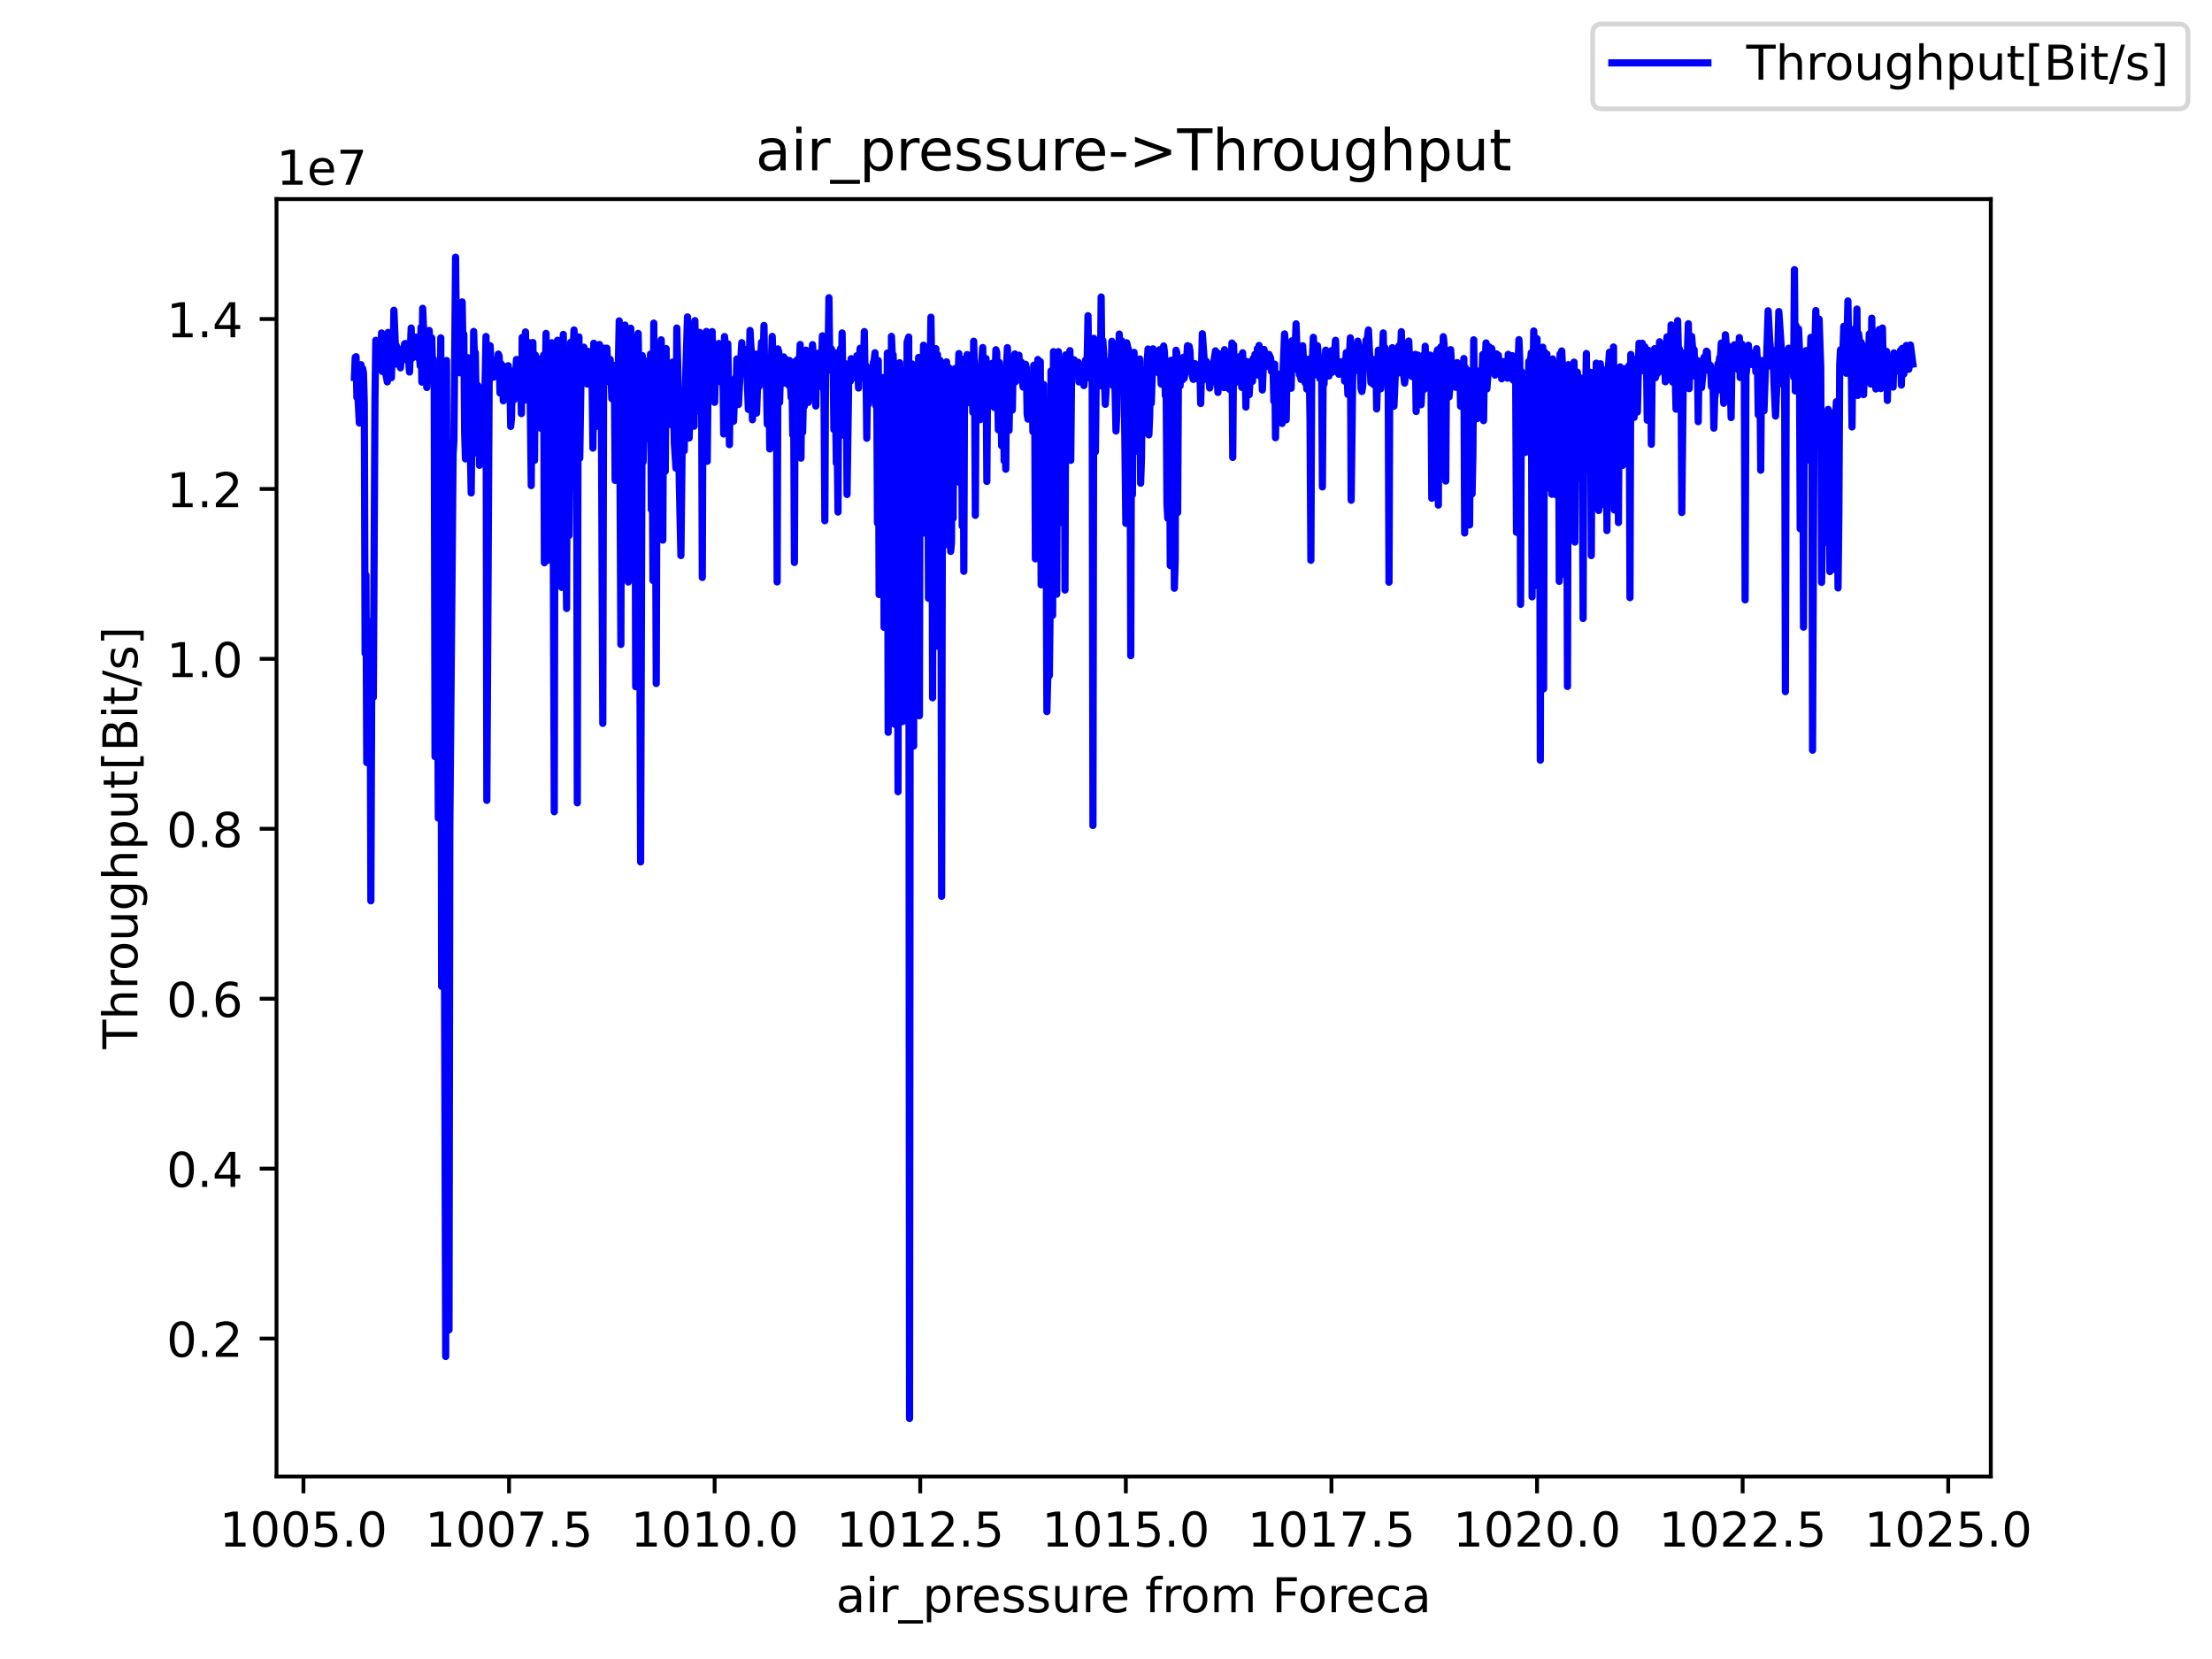 <?xml version="1.0" encoding="utf-8" standalone="no"?>
<!DOCTYPE svg PUBLIC "-//W3C//DTD SVG 1.1//EN"
  "http://www.w3.org/Graphics/SVG/1.1/DTD/svg11.dtd">
<!-- Created with matplotlib (https://matplotlib.org/) -->
<svg height="345.6pt" version="1.1" viewBox="0 0 460.8 345.6" width="460.8pt" xmlns="http://www.w3.org/2000/svg" xmlns:xlink="http://www.w3.org/1999/xlink">
 <defs>
  <style type="text/css">*{stroke-linecap:butt;stroke-linejoin:round;}</style>
 </defs>
 <g id="figure_1">
  <g id="patch_1">
   <path d="M 0 345.6 
L 460.8 345.6 
L 460.8 0 
L 0 0 
z
" style="fill:#ffffff;"/>
  </g>
  <g id="axes_1">
   <g id="patch_2">
    <path d="M 57.6 307.584 
L 414.72 307.584 
L 414.72 41.472 
L 57.6 41.472 
z
" style="fill:#ffffff;"/>
   </g>
   <g id="matplotlib.axis_1">
    <g id="xtick_1">
     <g id="line2d_1">
      <defs>
       <path d="M 0 0 
L 0 3.5 
" id="mfa3ce4a85a" style="stroke:#000000;stroke-width:0.8;"/>
      </defs>
      <g>
       <use style="stroke:#000000;stroke-width:0.8;" x="63.211" xlink:href="#mfa3ce4a85a" y="307.584"/>
      </g>
     </g>
     <g id="text_1">
      <!-- 1005.0 -->
      <g transform="translate(45.715 322.182)scale(0.1 -0.1)">
       <defs>
        <path d="M 12.406 8.297 
L 28.516 8.297 
L 28.516 63.922 
L 10.984 60.406 
L 10.984 69.391 
L 28.422 72.906 
L 38.281 72.906 
L 38.281 8.297 
L 54.391 8.297 
L 54.391 0 
L 12.406 0 
z
" id="DejaVuSans-49"/>
        <path d="M 31.781 66.406 
Q 24.172 66.406 20.328 58.906 
Q 16.5 51.422 16.5 36.375 
Q 16.5 21.391 20.328 13.891 
Q 24.172 6.391 31.781 6.391 
Q 39.453 6.391 43.281 13.891 
Q 47.125 21.391 47.125 36.375 
Q 47.125 51.422 43.281 58.906 
Q 39.453 66.406 31.781 66.406 
z
M 31.781 74.219 
Q 44.047 74.219 50.516 64.516 
Q 56.984 54.828 56.984 36.375 
Q 56.984 17.969 50.516 8.266 
Q 44.047 -1.422 31.781 -1.422 
Q 19.531 -1.422 13.062 8.266 
Q 6.594 17.969 6.594 36.375 
Q 6.594 54.828 13.062 64.516 
Q 19.531 74.219 31.781 74.219 
z
" id="DejaVuSans-48"/>
        <path d="M 10.797 72.906 
L 49.516 72.906 
L 49.516 64.594 
L 19.828 64.594 
L 19.828 46.734 
Q 21.969 47.469 24.109 47.828 
Q 26.266 48.188 28.422 48.188 
Q 40.625 48.188 47.75 41.5 
Q 54.891 34.812 54.891 23.391 
Q 54.891 11.625 47.562 5.094 
Q 40.234 -1.422 26.906 -1.422 
Q 22.312 -1.422 17.547 -0.641 
Q 12.797 0.141 7.719 1.703 
L 7.719 11.625 
Q 12.109 9.234 16.797 8.062 
Q 21.484 6.891 26.703 6.891 
Q 35.156 6.891 40.078 11.328 
Q 45.016 15.766 45.016 23.391 
Q 45.016 31 40.078 35.438 
Q 35.156 39.891 26.703 39.891 
Q 22.75 39.891 18.812 39.016 
Q 14.891 38.141 10.797 36.281 
z
" id="DejaVuSans-53"/>
        <path d="M 10.688 12.406 
L 21 12.406 
L 21 0 
L 10.688 0 
z
" id="DejaVuSans-46"/>
       </defs>
       <use xlink:href="#DejaVuSans-49"/>
       <use x="63.623" xlink:href="#DejaVuSans-48"/>
       <use x="127.246" xlink:href="#DejaVuSans-48"/>
       <use x="190.869" xlink:href="#DejaVuSans-53"/>
       <use x="254.492" xlink:href="#DejaVuSans-46"/>
       <use x="286.279" xlink:href="#DejaVuSans-48"/>
      </g>
     </g>
    </g>
    <g id="xtick_2">
     <g id="line2d_2">
      <g>
       <use style="stroke:#000000;stroke-width:0.8;" x="106.041" xlink:href="#mfa3ce4a85a" y="307.584"/>
      </g>
     </g>
     <g id="text_2">
      <!-- 1007.5 -->
      <g transform="translate(88.546 322.182)scale(0.1 -0.1)">
       <defs>
        <path d="M 8.203 72.906 
L 55.078 72.906 
L 55.078 68.703 
L 28.609 0 
L 18.312 0 
L 43.219 64.594 
L 8.203 64.594 
z
" id="DejaVuSans-55"/>
       </defs>
       <use xlink:href="#DejaVuSans-49"/>
       <use x="63.623" xlink:href="#DejaVuSans-48"/>
       <use x="127.246" xlink:href="#DejaVuSans-48"/>
       <use x="190.869" xlink:href="#DejaVuSans-55"/>
       <use x="254.492" xlink:href="#DejaVuSans-46"/>
       <use x="286.279" xlink:href="#DejaVuSans-53"/>
      </g>
     </g>
    </g>
    <g id="xtick_3">
     <g id="line2d_3">
      <g>
       <use style="stroke:#000000;stroke-width:0.8;" x="148.872" xlink:href="#mfa3ce4a85a" y="307.584"/>
      </g>
     </g>
     <g id="text_3">
      <!-- 1010.0 -->
      <g transform="translate(131.376 322.182)scale(0.1 -0.1)">
       <use xlink:href="#DejaVuSans-49"/>
       <use x="63.623" xlink:href="#DejaVuSans-48"/>
       <use x="127.246" xlink:href="#DejaVuSans-49"/>
       <use x="190.869" xlink:href="#DejaVuSans-48"/>
       <use x="254.492" xlink:href="#DejaVuSans-46"/>
       <use x="286.279" xlink:href="#DejaVuSans-48"/>
      </g>
     </g>
    </g>
    <g id="xtick_4">
     <g id="line2d_4">
      <g>
       <use style="stroke:#000000;stroke-width:0.8;" x="191.702" xlink:href="#mfa3ce4a85a" y="307.584"/>
      </g>
     </g>
     <g id="text_4">
      <!-- 1012.5 -->
      <g transform="translate(174.207 322.182)scale(0.1 -0.1)">
       <defs>
        <path d="M 19.188 8.297 
L 53.609 8.297 
L 53.609 0 
L 7.328 0 
L 7.328 8.297 
Q 12.938 14.109 22.625 23.891 
Q 32.328 33.688 34.812 36.531 
Q 39.547 41.844 41.422 45.531 
Q 43.312 49.219 43.312 52.781 
Q 43.312 58.594 39.234 62.25 
Q 35.156 65.922 28.609 65.922 
Q 23.969 65.922 18.812 64.312 
Q 13.672 62.703 7.812 59.422 
L 7.812 69.391 
Q 13.766 71.781 18.938 73 
Q 24.125 74.219 28.422 74.219 
Q 39.75 74.219 46.484 68.547 
Q 53.219 62.891 53.219 53.422 
Q 53.219 48.922 51.531 44.891 
Q 49.859 40.875 45.406 35.406 
Q 44.188 33.984 37.641 27.219 
Q 31.109 20.453 19.188 8.297 
z
" id="DejaVuSans-50"/>
       </defs>
       <use xlink:href="#DejaVuSans-49"/>
       <use x="63.623" xlink:href="#DejaVuSans-48"/>
       <use x="127.246" xlink:href="#DejaVuSans-49"/>
       <use x="190.869" xlink:href="#DejaVuSans-50"/>
       <use x="254.492" xlink:href="#DejaVuSans-46"/>
       <use x="286.279" xlink:href="#DejaVuSans-53"/>
      </g>
     </g>
    </g>
    <g id="xtick_5">
     <g id="line2d_5">
      <g>
       <use style="stroke:#000000;stroke-width:0.8;" x="234.532" xlink:href="#mfa3ce4a85a" y="307.584"/>
      </g>
     </g>
     <g id="text_5">
      <!-- 1015.0 -->
      <g transform="translate(217.037 322.182)scale(0.1 -0.1)">
       <use xlink:href="#DejaVuSans-49"/>
       <use x="63.623" xlink:href="#DejaVuSans-48"/>
       <use x="127.246" xlink:href="#DejaVuSans-49"/>
       <use x="190.869" xlink:href="#DejaVuSans-53"/>
       <use x="254.492" xlink:href="#DejaVuSans-46"/>
       <use x="286.279" xlink:href="#DejaVuSans-48"/>
      </g>
     </g>
    </g>
    <g id="xtick_6">
     <g id="line2d_6">
      <g>
       <use style="stroke:#000000;stroke-width:0.8;" x="277.363" xlink:href="#mfa3ce4a85a" y="307.584"/>
      </g>
     </g>
     <g id="text_6">
      <!-- 1017.5 -->
      <g transform="translate(259.868 322.182)scale(0.1 -0.1)">
       <use xlink:href="#DejaVuSans-49"/>
       <use x="63.623" xlink:href="#DejaVuSans-48"/>
       <use x="127.246" xlink:href="#DejaVuSans-49"/>
       <use x="190.869" xlink:href="#DejaVuSans-55"/>
       <use x="254.492" xlink:href="#DejaVuSans-46"/>
       <use x="286.279" xlink:href="#DejaVuSans-53"/>
      </g>
     </g>
    </g>
    <g id="xtick_7">
     <g id="line2d_7">
      <g>
       <use style="stroke:#000000;stroke-width:0.8;" x="320.193" xlink:href="#mfa3ce4a85a" y="307.584"/>
      </g>
     </g>
     <g id="text_7">
      <!-- 1020.0 -->
      <g transform="translate(302.698 322.182)scale(0.1 -0.1)">
       <use xlink:href="#DejaVuSans-49"/>
       <use x="63.623" xlink:href="#DejaVuSans-48"/>
       <use x="127.246" xlink:href="#DejaVuSans-50"/>
       <use x="190.869" xlink:href="#DejaVuSans-48"/>
       <use x="254.492" xlink:href="#DejaVuSans-46"/>
       <use x="286.279" xlink:href="#DejaVuSans-48"/>
      </g>
     </g>
    </g>
    <g id="xtick_8">
     <g id="line2d_8">
      <g>
       <use style="stroke:#000000;stroke-width:0.8;" x="363.024" xlink:href="#mfa3ce4a85a" y="307.584"/>
      </g>
     </g>
     <g id="text_8">
      <!-- 1022.5 -->
      <g transform="translate(345.528 322.182)scale(0.1 -0.1)">
       <use xlink:href="#DejaVuSans-49"/>
       <use x="63.623" xlink:href="#DejaVuSans-48"/>
       <use x="127.246" xlink:href="#DejaVuSans-50"/>
       <use x="190.869" xlink:href="#DejaVuSans-50"/>
       <use x="254.492" xlink:href="#DejaVuSans-46"/>
       <use x="286.279" xlink:href="#DejaVuSans-53"/>
      </g>
     </g>
    </g>
    <g id="xtick_9">
     <g id="line2d_9">
      <g>
       <use style="stroke:#000000;stroke-width:0.8;" x="405.854" xlink:href="#mfa3ce4a85a" y="307.584"/>
      </g>
     </g>
     <g id="text_9">
      <!-- 1025.0 -->
      <g transform="translate(388.359 322.182)scale(0.1 -0.1)">
       <use xlink:href="#DejaVuSans-49"/>
       <use x="63.623" xlink:href="#DejaVuSans-48"/>
       <use x="127.246" xlink:href="#DejaVuSans-50"/>
       <use x="190.869" xlink:href="#DejaVuSans-53"/>
       <use x="254.492" xlink:href="#DejaVuSans-46"/>
       <use x="286.279" xlink:href="#DejaVuSans-48"/>
      </g>
     </g>
    </g>
    <g id="text_10">
     <!-- air_pressure from Foreca -->
     <g transform="translate(174.162 335.861)scale(0.1 -0.1)">
      <defs>
       <path d="M 34.281 27.484 
Q 23.391 27.484 19.188 25 
Q 14.984 22.516 14.984 16.5 
Q 14.984 11.719 18.141 8.906 
Q 21.297 6.109 26.703 6.109 
Q 34.188 6.109 38.703 11.406 
Q 43.219 16.703 43.219 25.484 
L 43.219 27.484 
z
M 52.203 31.203 
L 52.203 0 
L 43.219 0 
L 43.219 8.297 
Q 40.141 3.328 35.547 0.953 
Q 30.953 -1.422 24.312 -1.422 
Q 15.922 -1.422 10.953 3.297 
Q 6 8.016 6 15.922 
Q 6 25.141 12.172 29.828 
Q 18.359 34.516 30.609 34.516 
L 43.219 34.516 
L 43.219 35.406 
Q 43.219 41.609 39.141 45 
Q 35.062 48.391 27.688 48.391 
Q 23 48.391 18.547 47.266 
Q 14.109 46.141 10.016 43.891 
L 10.016 52.203 
Q 14.938 54.109 19.578 55.047 
Q 24.219 56 28.609 56 
Q 40.484 56 46.344 49.844 
Q 52.203 43.703 52.203 31.203 
z
" id="DejaVuSans-97"/>
       <path d="M 9.422 54.688 
L 18.406 54.688 
L 18.406 0 
L 9.422 0 
z
M 9.422 75.984 
L 18.406 75.984 
L 18.406 64.594 
L 9.422 64.594 
z
" id="DejaVuSans-105"/>
       <path d="M 41.109 46.297 
Q 39.594 47.172 37.812 47.578 
Q 36.031 48 33.891 48 
Q 26.266 48 22.188 43.047 
Q 18.109 38.094 18.109 28.812 
L 18.109 0 
L 9.078 0 
L 9.078 54.688 
L 18.109 54.688 
L 18.109 46.188 
Q 20.953 51.172 25.484 53.578 
Q 30.031 56 36.531 56 
Q 37.453 56 38.578 55.875 
Q 39.703 55.766 41.062 55.516 
z
" id="DejaVuSans-114"/>
       <path d="M 50.984 -16.609 
L 50.984 -23.578 
L -0.984 -23.578 
L -0.984 -16.609 
z
" id="DejaVuSans-95"/>
       <path d="M 18.109 8.203 
L 18.109 -20.797 
L 9.078 -20.797 
L 9.078 54.688 
L 18.109 54.688 
L 18.109 46.391 
Q 20.953 51.266 25.266 53.625 
Q 29.594 56 35.594 56 
Q 45.562 56 51.781 48.094 
Q 58.016 40.188 58.016 27.297 
Q 58.016 14.406 51.781 6.484 
Q 45.562 -1.422 35.594 -1.422 
Q 29.594 -1.422 25.266 0.953 
Q 20.953 3.328 18.109 8.203 
z
M 48.688 27.297 
Q 48.688 37.203 44.609 42.844 
Q 40.531 48.484 33.406 48.484 
Q 26.266 48.484 22.188 42.844 
Q 18.109 37.203 18.109 27.297 
Q 18.109 17.391 22.188 11.75 
Q 26.266 6.109 33.406 6.109 
Q 40.531 6.109 44.609 11.75 
Q 48.688 17.391 48.688 27.297 
z
" id="DejaVuSans-112"/>
       <path d="M 56.203 29.594 
L 56.203 25.203 
L 14.891 25.203 
Q 15.484 15.922 20.484 11.062 
Q 25.484 6.203 34.422 6.203 
Q 39.594 6.203 44.453 7.469 
Q 49.312 8.734 54.109 11.281 
L 54.109 2.781 
Q 49.266 0.734 44.188 -0.344 
Q 39.109 -1.422 33.891 -1.422 
Q 20.797 -1.422 13.156 6.188 
Q 5.516 13.812 5.516 26.812 
Q 5.516 40.234 12.766 48.109 
Q 20.016 56 32.328 56 
Q 43.359 56 49.781 48.891 
Q 56.203 41.797 56.203 29.594 
z
M 47.219 32.234 
Q 47.125 39.594 43.094 43.984 
Q 39.062 48.391 32.422 48.391 
Q 24.906 48.391 20.391 44.141 
Q 15.875 39.891 15.188 32.172 
z
" id="DejaVuSans-101"/>
       <path d="M 44.281 53.078 
L 44.281 44.578 
Q 40.484 46.531 36.375 47.5 
Q 32.281 48.484 27.875 48.484 
Q 21.188 48.484 17.844 46.438 
Q 14.5 44.391 14.5 40.281 
Q 14.5 37.156 16.891 35.375 
Q 19.281 33.594 26.516 31.984 
L 29.594 31.297 
Q 39.156 29.25 43.188 25.516 
Q 47.219 21.781 47.219 15.094 
Q 47.219 7.469 41.188 3.016 
Q 35.156 -1.422 24.609 -1.422 
Q 20.219 -1.422 15.453 -0.562 
Q 10.688 0.297 5.422 2 
L 5.422 11.281 
Q 10.406 8.688 15.234 7.391 
Q 20.062 6.109 24.812 6.109 
Q 31.156 6.109 34.562 8.281 
Q 37.984 10.453 37.984 14.406 
Q 37.984 18.062 35.516 20.016 
Q 33.062 21.969 24.703 23.781 
L 21.578 24.516 
Q 13.234 26.266 9.516 29.906 
Q 5.812 33.547 5.812 39.891 
Q 5.812 47.609 11.281 51.797 
Q 16.75 56 26.812 56 
Q 31.781 56 36.172 55.266 
Q 40.578 54.547 44.281 53.078 
z
" id="DejaVuSans-115"/>
       <path d="M 8.5 21.578 
L 8.5 54.688 
L 17.484 54.688 
L 17.484 21.922 
Q 17.484 14.156 20.5 10.266 
Q 23.531 6.391 29.594 6.391 
Q 36.859 6.391 41.078 11.031 
Q 45.312 15.672 45.312 23.688 
L 45.312 54.688 
L 54.297 54.688 
L 54.297 0 
L 45.312 0 
L 45.312 8.406 
Q 42.047 3.422 37.719 1 
Q 33.406 -1.422 27.688 -1.422 
Q 18.266 -1.422 13.375 4.438 
Q 8.5 10.297 8.5 21.578 
z
M 31.109 56 
z
" id="DejaVuSans-117"/>
       <path id="DejaVuSans-32"/>
       <path d="M 37.109 75.984 
L 37.109 68.5 
L 28.516 68.5 
Q 23.688 68.5 21.797 66.547 
Q 19.922 64.594 19.922 59.516 
L 19.922 54.688 
L 34.719 54.688 
L 34.719 47.703 
L 19.922 47.703 
L 19.922 0 
L 10.891 0 
L 10.891 47.703 
L 2.297 47.703 
L 2.297 54.688 
L 10.891 54.688 
L 10.891 58.5 
Q 10.891 67.625 15.141 71.797 
Q 19.391 75.984 28.609 75.984 
z
" id="DejaVuSans-102"/>
       <path d="M 30.609 48.391 
Q 23.391 48.391 19.188 42.75 
Q 14.984 37.109 14.984 27.297 
Q 14.984 17.484 19.156 11.844 
Q 23.344 6.203 30.609 6.203 
Q 37.797 6.203 41.984 11.859 
Q 46.188 17.531 46.188 27.297 
Q 46.188 37.016 41.984 42.703 
Q 37.797 48.391 30.609 48.391 
z
M 30.609 56 
Q 42.328 56 49.016 48.375 
Q 55.719 40.766 55.719 27.297 
Q 55.719 13.875 49.016 6.219 
Q 42.328 -1.422 30.609 -1.422 
Q 18.844 -1.422 12.172 6.219 
Q 5.516 13.875 5.516 27.297 
Q 5.516 40.766 12.172 48.375 
Q 18.844 56 30.609 56 
z
" id="DejaVuSans-111"/>
       <path d="M 52 44.188 
Q 55.375 50.25 60.062 53.125 
Q 64.75 56 71.094 56 
Q 79.641 56 84.281 50.016 
Q 88.922 44.047 88.922 33.016 
L 88.922 0 
L 79.891 0 
L 79.891 32.719 
Q 79.891 40.578 77.094 44.375 
Q 74.312 48.188 68.609 48.188 
Q 61.625 48.188 57.562 43.547 
Q 53.516 38.922 53.516 30.906 
L 53.516 0 
L 44.484 0 
L 44.484 32.719 
Q 44.484 40.625 41.703 44.406 
Q 38.922 48.188 33.109 48.188 
Q 26.219 48.188 22.156 43.531 
Q 18.109 38.875 18.109 30.906 
L 18.109 0 
L 9.078 0 
L 9.078 54.688 
L 18.109 54.688 
L 18.109 46.188 
Q 21.188 51.219 25.484 53.609 
Q 29.781 56 35.688 56 
Q 41.656 56 45.828 52.969 
Q 50 49.953 52 44.188 
z
" id="DejaVuSans-109"/>
       <path d="M 9.812 72.906 
L 51.703 72.906 
L 51.703 64.594 
L 19.672 64.594 
L 19.672 43.109 
L 48.578 43.109 
L 48.578 34.812 
L 19.672 34.812 
L 19.672 0 
L 9.812 0 
z
" id="DejaVuSans-70"/>
       <path d="M 48.781 52.594 
L 48.781 44.188 
Q 44.969 46.297 41.141 47.344 
Q 37.312 48.391 33.406 48.391 
Q 24.656 48.391 19.812 42.844 
Q 14.984 37.312 14.984 27.297 
Q 14.984 17.281 19.812 11.734 
Q 24.656 6.203 33.406 6.203 
Q 37.312 6.203 41.141 7.25 
Q 44.969 8.297 48.781 10.406 
L 48.781 2.094 
Q 45.016 0.344 40.984 -0.531 
Q 36.969 -1.422 32.422 -1.422 
Q 20.062 -1.422 12.781 6.344 
Q 5.516 14.109 5.516 27.297 
Q 5.516 40.672 12.859 48.328 
Q 20.219 56 33.016 56 
Q 37.156 56 41.109 55.141 
Q 45.062 54.297 48.781 52.594 
z
" id="DejaVuSans-99"/>
      </defs>
      <use xlink:href="#DejaVuSans-97"/>
      <use x="61.279" xlink:href="#DejaVuSans-105"/>
      <use x="89.062" xlink:href="#DejaVuSans-114"/>
      <use x="130.176" xlink:href="#DejaVuSans-95"/>
      <use x="180.176" xlink:href="#DejaVuSans-112"/>
      <use x="243.652" xlink:href="#DejaVuSans-114"/>
      <use x="282.516" xlink:href="#DejaVuSans-101"/>
      <use x="344.039" xlink:href="#DejaVuSans-115"/>
      <use x="396.139" xlink:href="#DejaVuSans-115"/>
      <use x="448.238" xlink:href="#DejaVuSans-117"/>
      <use x="511.617" xlink:href="#DejaVuSans-114"/>
      <use x="550.48" xlink:href="#DejaVuSans-101"/>
      <use x="612.004" xlink:href="#DejaVuSans-32"/>
      <use x="643.791" xlink:href="#DejaVuSans-102"/>
      <use x="678.996" xlink:href="#DejaVuSans-114"/>
      <use x="717.859" xlink:href="#DejaVuSans-111"/>
      <use x="779.041" xlink:href="#DejaVuSans-109"/>
      <use x="876.453" xlink:href="#DejaVuSans-32"/>
      <use x="908.24" xlink:href="#DejaVuSans-70"/>
      <use x="962.135" xlink:href="#DejaVuSans-111"/>
      <use x="1023.316" xlink:href="#DejaVuSans-114"/>
      <use x="1062.18" xlink:href="#DejaVuSans-101"/>
      <use x="1123.703" xlink:href="#DejaVuSans-99"/>
      <use x="1178.684" xlink:href="#DejaVuSans-97"/>
     </g>
    </g>
   </g>
   <g id="matplotlib.axis_2">
    <g id="ytick_1">
     <g id="line2d_10">
      <defs>
       <path d="M 0 0 
L -3.5 0 
" id="m47cac68729" style="stroke:#000000;stroke-width:0.8;"/>
      </defs>
      <g>
       <use style="stroke:#000000;stroke-width:0.8;" x="57.6" xlink:href="#m47cac68729" y="278.849"/>
      </g>
     </g>
     <g id="text_11">
      <!-- 0.2 -->
      <g transform="translate(34.697 282.648)scale(0.1 -0.1)">
       <use xlink:href="#DejaVuSans-48"/>
       <use x="63.623" xlink:href="#DejaVuSans-46"/>
       <use x="95.41" xlink:href="#DejaVuSans-50"/>
      </g>
     </g>
    </g>
    <g id="ytick_2">
     <g id="line2d_11">
      <g>
       <use style="stroke:#000000;stroke-width:0.8;" x="57.6" xlink:href="#m47cac68729" y="243.451"/>
      </g>
     </g>
     <g id="text_12">
      <!-- 0.4 -->
      <g transform="translate(34.697 247.25)scale(0.1 -0.1)">
       <defs>
        <path d="M 37.797 64.312 
L 12.891 25.391 
L 37.797 25.391 
z
M 35.203 72.906 
L 47.609 72.906 
L 47.609 25.391 
L 58.016 25.391 
L 58.016 17.188 
L 47.609 17.188 
L 47.609 0 
L 37.797 0 
L 37.797 17.188 
L 4.891 17.188 
L 4.891 26.703 
z
" id="DejaVuSans-52"/>
       </defs>
       <use xlink:href="#DejaVuSans-48"/>
       <use x="63.623" xlink:href="#DejaVuSans-46"/>
       <use x="95.41" xlink:href="#DejaVuSans-52"/>
      </g>
     </g>
    </g>
    <g id="ytick_3">
     <g id="line2d_12">
      <g>
       <use style="stroke:#000000;stroke-width:0.8;" x="57.6" xlink:href="#m47cac68729" y="208.053"/>
      </g>
     </g>
     <g id="text_13">
      <!-- 0.6 -->
      <g transform="translate(34.697 211.852)scale(0.1 -0.1)">
       <defs>
        <path d="M 33.016 40.375 
Q 26.375 40.375 22.484 35.828 
Q 18.609 31.297 18.609 23.391 
Q 18.609 15.531 22.484 10.953 
Q 26.375 6.391 33.016 6.391 
Q 39.656 6.391 43.531 10.953 
Q 47.406 15.531 47.406 23.391 
Q 47.406 31.297 43.531 35.828 
Q 39.656 40.375 33.016 40.375 
z
M 52.594 71.297 
L 52.594 62.312 
Q 48.875 64.062 45.094 64.984 
Q 41.312 65.922 37.594 65.922 
Q 27.828 65.922 22.672 59.328 
Q 17.531 52.734 16.797 39.406 
Q 19.672 43.656 24.016 45.922 
Q 28.375 48.188 33.594 48.188 
Q 44.578 48.188 50.953 41.516 
Q 57.328 34.859 57.328 23.391 
Q 57.328 12.156 50.688 5.359 
Q 44.047 -1.422 33.016 -1.422 
Q 20.359 -1.422 13.672 8.266 
Q 6.984 17.969 6.984 36.375 
Q 6.984 53.656 15.188 63.938 
Q 23.391 74.219 37.203 74.219 
Q 40.922 74.219 44.703 73.484 
Q 48.484 72.75 52.594 71.297 
z
" id="DejaVuSans-54"/>
       </defs>
       <use xlink:href="#DejaVuSans-48"/>
       <use x="63.623" xlink:href="#DejaVuSans-46"/>
       <use x="95.41" xlink:href="#DejaVuSans-54"/>
      </g>
     </g>
    </g>
    <g id="ytick_4">
     <g id="line2d_13">
      <g>
       <use style="stroke:#000000;stroke-width:0.8;" x="57.6" xlink:href="#m47cac68729" y="172.655"/>
      </g>
     </g>
     <g id="text_14">
      <!-- 0.8 -->
      <g transform="translate(34.697 176.454)scale(0.1 -0.1)">
       <defs>
        <path d="M 31.781 34.625 
Q 24.75 34.625 20.719 30.859 
Q 16.703 27.094 16.703 20.516 
Q 16.703 13.922 20.719 10.156 
Q 24.75 6.391 31.781 6.391 
Q 38.812 6.391 42.859 10.172 
Q 46.922 13.969 46.922 20.516 
Q 46.922 27.094 42.891 30.859 
Q 38.875 34.625 31.781 34.625 
z
M 21.922 38.812 
Q 15.578 40.375 12.031 44.719 
Q 8.5 49.078 8.5 55.328 
Q 8.5 64.062 14.719 69.141 
Q 20.953 74.219 31.781 74.219 
Q 42.672 74.219 48.875 69.141 
Q 55.078 64.062 55.078 55.328 
Q 55.078 49.078 51.531 44.719 
Q 48 40.375 41.703 38.812 
Q 48.828 37.156 52.797 32.312 
Q 56.781 27.484 56.781 20.516 
Q 56.781 9.906 50.312 4.234 
Q 43.844 -1.422 31.781 -1.422 
Q 19.734 -1.422 13.25 4.234 
Q 6.781 9.906 6.781 20.516 
Q 6.781 27.484 10.781 32.312 
Q 14.797 37.156 21.922 38.812 
z
M 18.312 54.391 
Q 18.312 48.734 21.844 45.562 
Q 25.391 42.391 31.781 42.391 
Q 38.141 42.391 41.719 45.562 
Q 45.312 48.734 45.312 54.391 
Q 45.312 60.062 41.719 63.234 
Q 38.141 66.406 31.781 66.406 
Q 25.391 66.406 21.844 63.234 
Q 18.312 60.062 18.312 54.391 
z
" id="DejaVuSans-56"/>
       </defs>
       <use xlink:href="#DejaVuSans-48"/>
       <use x="63.623" xlink:href="#DejaVuSans-46"/>
       <use x="95.41" xlink:href="#DejaVuSans-56"/>
      </g>
     </g>
    </g>
    <g id="ytick_5">
     <g id="line2d_14">
      <g>
       <use style="stroke:#000000;stroke-width:0.8;" x="57.6" xlink:href="#m47cac68729" y="137.256"/>
      </g>
     </g>
     <g id="text_15">
      <!-- 1.0 -->
      <g transform="translate(34.697 141.056)scale(0.1 -0.1)">
       <use xlink:href="#DejaVuSans-49"/>
       <use x="63.623" xlink:href="#DejaVuSans-46"/>
       <use x="95.41" xlink:href="#DejaVuSans-48"/>
      </g>
     </g>
    </g>
    <g id="ytick_6">
     <g id="line2d_15">
      <g>
       <use style="stroke:#000000;stroke-width:0.8;" x="57.6" xlink:href="#m47cac68729" y="101.858"/>
      </g>
     </g>
     <g id="text_16">
      <!-- 1.2 -->
      <g transform="translate(34.697 105.658)scale(0.1 -0.1)">
       <use xlink:href="#DejaVuSans-49"/>
       <use x="63.623" xlink:href="#DejaVuSans-46"/>
       <use x="95.41" xlink:href="#DejaVuSans-50"/>
      </g>
     </g>
    </g>
    <g id="ytick_7">
     <g id="line2d_16">
      <g>
       <use style="stroke:#000000;stroke-width:0.8;" x="57.6" xlink:href="#m47cac68729" y="66.46"/>
      </g>
     </g>
     <g id="text_17">
      <!-- 1.4 -->
      <g transform="translate(34.697 70.259)scale(0.1 -0.1)">
       <use xlink:href="#DejaVuSans-49"/>
       <use x="63.623" xlink:href="#DejaVuSans-46"/>
       <use x="95.41" xlink:href="#DejaVuSans-52"/>
      </g>
     </g>
    </g>
    <g id="text_18">
     <!-- Throughput[Bit/s] -->
     <g transform="translate(28.617 218.538)rotate(-90)scale(0.1 -0.1)">
      <defs>
       <path d="M -0.297 72.906 
L 61.375 72.906 
L 61.375 64.594 
L 35.5 64.594 
L 35.5 0 
L 25.594 0 
L 25.594 64.594 
L -0.297 64.594 
z
" id="DejaVuSans-84"/>
       <path d="M 54.891 33.016 
L 54.891 0 
L 45.906 0 
L 45.906 32.719 
Q 45.906 40.484 42.875 44.328 
Q 39.844 48.188 33.797 48.188 
Q 26.516 48.188 22.312 43.547 
Q 18.109 38.922 18.109 30.906 
L 18.109 0 
L 9.078 0 
L 9.078 75.984 
L 18.109 75.984 
L 18.109 46.188 
Q 21.344 51.125 25.703 53.562 
Q 30.078 56 35.797 56 
Q 45.219 56 50.047 50.172 
Q 54.891 44.344 54.891 33.016 
z
" id="DejaVuSans-104"/>
       <path d="M 45.406 27.984 
Q 45.406 37.75 41.375 43.109 
Q 37.359 48.484 30.078 48.484 
Q 22.859 48.484 18.828 43.109 
Q 14.797 37.75 14.797 27.984 
Q 14.797 18.266 18.828 12.891 
Q 22.859 7.516 30.078 7.516 
Q 37.359 7.516 41.375 12.891 
Q 45.406 18.266 45.406 27.984 
z
M 54.391 6.781 
Q 54.391 -7.172 48.188 -13.984 
Q 42 -20.797 29.203 -20.797 
Q 24.469 -20.797 20.266 -20.094 
Q 16.062 -19.391 12.109 -17.922 
L 12.109 -9.188 
Q 16.062 -11.328 19.922 -12.344 
Q 23.781 -13.375 27.781 -13.375 
Q 36.625 -13.375 41.016 -8.766 
Q 45.406 -4.156 45.406 5.172 
L 45.406 9.625 
Q 42.625 4.781 38.281 2.391 
Q 33.938 0 27.875 0 
Q 17.828 0 11.672 7.656 
Q 5.516 15.328 5.516 27.984 
Q 5.516 40.672 11.672 48.328 
Q 17.828 56 27.875 56 
Q 33.938 56 38.281 53.609 
Q 42.625 51.219 45.406 46.391 
L 45.406 54.688 
L 54.391 54.688 
z
" id="DejaVuSans-103"/>
       <path d="M 18.312 70.219 
L 18.312 54.688 
L 36.812 54.688 
L 36.812 47.703 
L 18.312 47.703 
L 18.312 18.016 
Q 18.312 11.328 20.141 9.422 
Q 21.969 7.516 27.594 7.516 
L 36.812 7.516 
L 36.812 0 
L 27.594 0 
Q 17.188 0 13.234 3.875 
Q 9.281 7.766 9.281 18.016 
L 9.281 47.703 
L 2.688 47.703 
L 2.688 54.688 
L 9.281 54.688 
L 9.281 70.219 
z
" id="DejaVuSans-116"/>
       <path d="M 8.594 75.984 
L 29.297 75.984 
L 29.297 69 
L 17.578 69 
L 17.578 -6.203 
L 29.297 -6.203 
L 29.297 -13.188 
L 8.594 -13.188 
z
" id="DejaVuSans-91"/>
       <path d="M 19.672 34.812 
L 19.672 8.109 
L 35.5 8.109 
Q 43.453 8.109 47.281 11.406 
Q 51.125 14.703 51.125 21.484 
Q 51.125 28.328 47.281 31.562 
Q 43.453 34.812 35.5 34.812 
z
M 19.672 64.797 
L 19.672 42.828 
L 34.281 42.828 
Q 41.5 42.828 45.031 45.531 
Q 48.578 48.25 48.578 53.812 
Q 48.578 59.328 45.031 62.062 
Q 41.5 64.797 34.281 64.797 
z
M 9.812 72.906 
L 35.016 72.906 
Q 46.297 72.906 52.391 68.219 
Q 58.5 63.531 58.5 54.891 
Q 58.5 48.188 55.375 44.234 
Q 52.25 40.281 46.188 39.312 
Q 53.469 37.75 57.5 32.781 
Q 61.531 27.828 61.531 20.406 
Q 61.531 10.641 54.891 5.312 
Q 48.25 0 35.984 0 
L 9.812 0 
z
" id="DejaVuSans-66"/>
       <path d="M 25.391 72.906 
L 33.688 72.906 
L 8.297 -9.281 
L 0 -9.281 
z
" id="DejaVuSans-47"/>
       <path d="M 30.422 75.984 
L 30.422 -13.188 
L 9.719 -13.188 
L 9.719 -6.203 
L 21.391 -6.203 
L 21.391 69 
L 9.719 69 
L 9.719 75.984 
z
" id="DejaVuSans-93"/>
      </defs>
      <use xlink:href="#DejaVuSans-84"/>
      <use x="61.084" xlink:href="#DejaVuSans-104"/>
      <use x="124.463" xlink:href="#DejaVuSans-114"/>
      <use x="163.326" xlink:href="#DejaVuSans-111"/>
      <use x="224.508" xlink:href="#DejaVuSans-117"/>
      <use x="287.887" xlink:href="#DejaVuSans-103"/>
      <use x="351.363" xlink:href="#DejaVuSans-104"/>
      <use x="414.742" xlink:href="#DejaVuSans-112"/>
      <use x="478.219" xlink:href="#DejaVuSans-117"/>
      <use x="541.598" xlink:href="#DejaVuSans-116"/>
      <use x="580.807" xlink:href="#DejaVuSans-91"/>
      <use x="619.82" xlink:href="#DejaVuSans-66"/>
      <use x="688.424" xlink:href="#DejaVuSans-105"/>
      <use x="716.207" xlink:href="#DejaVuSans-116"/>
      <use x="755.416" xlink:href="#DejaVuSans-47"/>
      <use x="789.107" xlink:href="#DejaVuSans-115"/>
      <use x="841.207" xlink:href="#DejaVuSans-93"/>
     </g>
    </g>
    <g id="text_19">
     <!-- 1e7 -->
     <g transform="translate(57.6 38.472)scale(0.1 -0.1)">
      <use xlink:href="#DejaVuSans-49"/>
      <use x="63.623" xlink:href="#DejaVuSans-101"/>
      <use x="125.146" xlink:href="#DejaVuSans-55"/>
     </g>
    </g>
   </g>
   <g id="line2d_17">
    <path clip-path="url(#p69230b48ae)" d="M 73.833 78.632 
L 74.004 74.418 
L 74.175 74.298 
L 74.347 82.782 
L 74.518 81.819 
L 74.861 88.125 
L 75.203 75.976 
L 75.375 78.285 
L 75.546 76.752 
L 75.717 77.681 
L 75.889 83.974 
L 76.06 136.115 
L 76.231 119.811 
L 76.403 158.858 
L 76.574 148.626 
L 76.745 148.866 
L 76.917 147.91 
L 77.088 129.501 
L 77.259 187.659 
L 77.43 144.766 
L 77.602 139.677 
L 77.773 145.263 
L 78.116 82.954 
L 78.287 70.892 
L 78.63 76.43 
L 78.972 71.711 
L 79.144 76.431 
L 79.315 75.3 
L 79.486 69.358 
L 79.658 77.397 
L 79.829 71.52 
L 80 73.965 
L 80.172 72.974 
L 80.343 77.76 
L 80.686 79.557 
L 80.857 69.248 
L 81.2 71.299 
L 81.371 71.298 
L 81.542 78.684 
L 81.714 71.609 
L 81.885 74.784 
L 82.056 64.636 
L 82.399 72.84 
L 82.57 72.016 
L 82.741 75.865 
L 83.084 74.686 
L 83.255 72.735 
L 83.427 76.633 
L 83.598 73.609 
L 83.941 74.992 
L 84.112 74.579 
L 84.283 71.615 
L 84.455 71.559 
L 84.797 73.245 
L 84.969 73.301 
L 85.311 77.506 
L 85.654 68.332 
L 85.825 74.634 
L 86.339 71.504 
L 86.682 70.226 
L 87.024 74.483 
L 87.196 71.608 
L 87.538 76.225 
L 87.71 68.171 
L 87.881 79.601 
L 88.052 64.229 
L 88.395 72.33 
L 88.566 73.353 
L 88.909 80.731 
L 89.423 68.84 
L 89.594 78.17 
L 89.766 77.968 
L 89.937 70.376 
L 90.108 75.813 
L 90.28 74.788 
L 90.451 78.478 
L 90.622 157.615 
L 90.965 97.679 
L 91.308 170.426 
L 91.822 70.375 
L 91.993 205.484 
L 92.335 83.499 
L 92.507 172.736 
L 92.849 282.572 
L 93.021 75.096 
L 93.192 175.911 
L 93.535 277.036 
L 93.706 172.427 
L 94.391 94.62 
L 94.563 91.698 
L 94.905 53.568 
L 95.077 70.838 
L 95.762 77.655 
L 96.105 74.378 
L 96.276 62.897 
L 96.447 72.738 
L 96.619 69.618 
L 96.79 90.083 
L 96.961 95.596 
L 97.132 76.198 
L 97.304 88.605 
L 97.475 74.51 
L 97.646 90.524 
L 97.818 85.926 
L 98.16 102.696 
L 98.332 85.716 
L 98.503 91.343 
L 98.674 69.043 
L 98.846 75.094 
L 99.017 73.42 
L 99.36 94.407 
L 99.531 80.291 
L 99.702 80.737 
L 99.874 96.93 
L 100.388 81.656 
L 100.73 95.801 
L 101.244 70.098 
L 101.416 166.737 
L 101.929 74.223 
L 102.101 72.017 
L 102.443 78.067 
L 102.786 78.58 
L 102.957 78.167 
L 103.129 77.448 
L 103.471 74.988 
L 103.643 75.912 
L 103.814 73.76 
L 103.985 74.171 
L 104.157 81.868 
L 104.328 75.706 
L 104.499 79.706 
L 104.671 76.122 
L 104.842 83.499 
L 105.013 77.198 
L 105.185 78.988 
L 105.527 76.381 
L 105.699 79.708 
L 105.87 76.185 
L 106.213 78.995 
L 106.384 88.831 
L 106.555 87.089 
L 106.726 77.352 
L 107.069 83.296 
L 107.24 77.45 
L 107.412 79.09 
L 107.583 74.888 
L 107.754 79.5 
L 108.097 75.399 
L 108.44 78.688 
L 108.611 86.164 
L 108.782 70.275 
L 108.954 76.74 
L 109.296 83.37 
L 109.468 69.144 
L 109.639 80.732 
L 109.81 79.498 
L 109.982 73.607 
L 110.153 79.089 
L 110.324 71.403 
L 110.667 101.157 
L 110.838 74.887 
L 111.01 71.351 
L 111.352 95.905 
L 111.523 73.966 
L 112.037 79.353 
L 112.38 78.682 
L 112.551 74.786 
L 112.723 89.243 
L 113.237 73.966 
L 113.408 117.23 
L 113.579 80.016 
L 113.751 69.456 
L 114.093 116.718 
L 114.265 77.451 
L 114.436 73.863 
L 114.779 101.858 
L 114.95 71.402 
L 115.121 77.454 
L 115.464 169.095 
L 115.635 78.483 
L 115.807 72.842 
L 115.978 113.432 
L 116.149 70.889 
L 116.32 72.021 
L 116.492 96.835 
L 116.663 72.425 
L 116.834 70.893 
L 117.006 122.356 
L 117.348 69.659 
L 118.034 126.756 
L 118.205 76.53 
L 118.376 81.862 
L 118.548 111.54 
L 118.89 71.304 
L 119.233 75.304 
L 119.404 73.358 
L 119.576 68.74 
L 119.918 73.657 
L 120.09 74.071 
L 120.261 167.251 
L 120.432 74.789 
L 120.604 70.175 
L 120.775 95.447 
L 121.118 73.04 
L 121.289 77.757 
L 121.631 72.328 
L 121.803 75.501 
L 122.317 80.015 
L 122.488 73.196 
L 122.831 79.51 
L 123.173 73.661 
L 123.345 79.709 
L 123.516 93.347 
L 123.687 71.508 
L 124.03 88.931 
L 124.373 73.144 
L 124.715 75.2 
L 124.887 71.761 
L 125.229 74.788 
L 125.572 150.694 
L 125.743 78.375 
L 125.915 72.53 
L 126.257 79.503 
L 126.428 72.535 
L 126.771 79.504 
L 127.114 74.888 
L 127.456 83.041 
L 127.628 77.253 
L 127.97 76.116 
L 128.142 100.061 
L 128.313 90.78 
L 128.656 83.552 
L 128.998 66.843 
L 129.341 134.244 
L 129.512 72.736 
L 129.855 87.808 
L 130.198 67.72 
L 130.369 98.681 
L 130.54 79.401 
L 130.712 80.376 
L 130.883 121.234 
L 131.054 73.66 
L 131.397 68.378 
L 131.568 100.621 
L 131.739 75.808 
L 131.911 92.886 
L 132.253 76.224 
L 132.425 143.058 
L 132.596 72.941 
L 132.939 69.454 
L 133.11 79.506 
L 133.453 179.556 
L 133.795 74.071 
L 133.967 96.213 
L 134.481 75.194 
L 134.823 80.477 
L 135.166 91.451 
L 135.509 73.76 
L 135.68 106.161 
L 135.851 88.32 
L 136.022 120.917 
L 136.194 67.312 
L 136.365 92.621 
L 136.536 98.578 
L 136.708 142.384 
L 136.879 89.142 
L 137.222 85.793 
L 137.736 70.791 
L 137.907 77.503 
L 138.078 112.514 
L 138.25 73.351 
L 138.421 72.839 
L 138.592 98.16 
L 138.764 72.619 
L 138.935 82.402 
L 139.106 77.632 
L 139.278 85.286 
L 139.449 84.406 
L 139.62 80.268 
L 139.792 79.457 
L 139.963 88.567 
L 140.134 75.423 
L 140.477 92.372 
L 140.819 97.543 
L 140.991 68.332 
L 141.333 82.273 
L 141.505 100.446 
L 141.847 115.736 
L 142.19 85.448 
L 142.533 93.905 
L 142.875 77.145 
L 143.218 66.014 
L 143.389 71.615 
L 143.561 91.238 
L 143.903 81.559 
L 144.075 67.66 
L 144.246 81.963 
L 144.589 88.78 
L 144.76 66.795 
L 144.931 79.572 
L 145.274 79.509 
L 145.445 78.994 
L 145.617 85.652 
L 145.788 69.251 
L 145.959 84.7 
L 146.13 74.584 
L 146.302 120.302 
L 146.473 70.069 
L 146.816 80.461 
L 147.158 69.045 
L 147.33 96.105 
L 147.501 79.196 
L 147.844 74.378 
L 148.186 80.731 
L 148.358 69.079 
L 148.529 76.565 
L 148.7 76.872 
L 148.872 83.807 
L 149.043 77.169 
L 149.214 76.374 
L 149.386 78.453 
L 149.557 78.111 
L 149.728 71.549 
L 150.071 78.321 
L 150.242 73.096 
L 150.414 79.811 
L 150.585 76.273 
L 150.756 90.404 
L 150.927 70.107 
L 151.099 72.295 
L 151.27 86.422 
L 151.441 72.865 
L 151.613 71.611 
L 151.955 92.628 
L 152.127 79.197 
L 152.298 81.557 
L 152.469 81.602 
L 152.641 80.014 
L 152.812 87.764 
L 153.155 78.788 
L 153.326 82.8 
L 153.497 74.787 
L 153.84 84.258 
L 154.183 77.37 
L 154.525 71.382 
L 154.697 76.67 
L 154.868 77.649 
L 155.039 72.735 
L 155.382 76.302 
L 155.553 76.12 
L 155.896 85.296 
L 156.238 68.839 
L 156.581 74.724 
L 156.752 87.445 
L 156.924 78.746 
L 157.095 78.102 
L 157.266 81.741 
L 157.438 73.762 
L 157.609 86.06 
L 157.952 76.456 
L 158.123 80.515 
L 158.637 71.324 
L 158.808 74.918 
L 158.98 75.199 
L 159.151 67.797 
L 159.322 80.058 
L 159.494 75.746 
L 159.665 80.281 
L 159.836 88.381 
L 160.008 78.604 
L 160.179 77.147 
L 160.35 93.525 
L 160.521 80.58 
L 160.864 70.077 
L 161.378 85.687 
L 161.721 73.179 
L 161.892 121.224 
L 162.063 72.685 
L 162.235 73.386 
L 162.406 83.826 
L 162.577 77.561 
L 162.92 78.068 
L 163.091 78.561 
L 163.263 74.352 
L 163.434 79.799 
L 163.605 74.784 
L 163.948 77.558 
L 164.119 76.677 
L 164.291 80.233 
L 164.462 75.094 
L 164.805 82.806 
L 164.976 78.529 
L 165.147 90.599 
L 165.318 81.586 
L 165.49 117.173 
L 165.661 75.304 
L 165.832 76.325 
L 166.004 94.111 
L 166.175 74.838 
L 166.346 91.445 
L 166.518 76.053 
L 166.689 71.762 
L 166.86 95.44 
L 167.032 75.81 
L 167.203 90.049 
L 167.374 82.272 
L 167.546 84.669 
L 167.888 72.937 
L 168.06 81.042 
L 168.231 78.272 
L 168.402 83.815 
L 168.574 74.604 
L 168.745 79.847 
L 168.916 73.421 
L 169.088 78.415 
L 169.259 71.789 
L 169.43 74.53 
L 169.602 75.035 
L 169.773 76.081 
L 169.944 84.588 
L 170.115 75.975 
L 170.287 76.961 
L 170.458 73.574 
L 170.629 80.528 
L 170.801 79.788 
L 170.972 75.557 
L 171.143 76.683 
L 171.315 69.957 
L 171.657 82.131 
L 171.829 108.486 
L 172 71.938 
L 172.171 76.733 
L 172.343 75.51 
L 172.514 73.234 
L 172.685 62.025 
L 172.857 76.041 
L 173.028 77.123 
L 173.199 72.685 
L 173.542 75.681 
L 173.713 89.473 
L 173.885 73.463 
L 174.227 96.485 
L 174.399 92.344 
L 174.57 106.667 
L 174.741 74.602 
L 174.913 75.977 
L 175.084 72.636 
L 175.255 79.169 
L 175.426 69.355 
L 175.598 81.326 
L 175.769 76.268 
L 175.94 90.747 
L 176.112 75.763 
L 176.283 76.632 
L 176.454 103.013 
L 176.797 79.224 
L 176.968 77.116 
L 177.14 79.403 
L 177.311 74.717 
L 177.482 77.01 
L 177.654 75.519 
L 177.825 75.471 
L 177.996 77.965 
L 178.168 78.728 
L 178.51 74.097 
L 178.682 75.359 
L 178.853 80.835 
L 179.024 74.486 
L 179.196 72.553 
L 179.367 74.256 
L 179.538 77.374 
L 179.71 74.058 
L 179.881 77.011 
L 180.052 69.074 
L 180.223 78.952 
L 180.395 76.176 
L 180.566 91.302 
L 180.737 77.247 
L 180.909 84.204 
L 181.08 79.727 
L 181.251 81.043 
L 181.423 77.546 
L 181.594 78.753 
L 181.765 78.361 
L 181.937 75.507 
L 182.108 75.044 
L 182.279 73.481 
L 182.451 84.514 
L 182.622 76.133 
L 182.793 108.965 
L 182.965 75.116 
L 183.136 123.85 
L 183.307 107.955 
L 183.479 123.269 
L 183.65 123.704 
L 183.993 78.647 
L 184.164 130.681 
L 184.507 115.568 
L 184.678 115.483 
L 184.849 73.554 
L 185.02 152.556 
L 185.192 106.795 
L 185.363 137.777 
L 185.534 119.339 
L 185.706 70.068 
L 185.877 74.086 
L 186.048 73.863 
L 186.22 78.067 
L 186.391 150.884 
L 186.562 80.357 
L 186.734 76.425 
L 186.905 81.963 
L 187.076 164.926 
L 187.248 76.018 
L 187.419 75.558 
L 187.59 99.645 
L 187.762 78.821 
L 187.933 150.337 
L 188.276 77.227 
L 188.447 78.341 
L 188.618 77.552 
L 188.79 150.207 
L 188.961 71.299 
L 189.304 70.206 
L 189.475 295.488 
L 189.646 81.759 
L 189.817 76.448 
L 189.989 75.815 
L 190.16 79.815 
L 190.331 155.43 
L 190.503 78.042 
L 190.674 77.792 
L 191.017 102.361 
L 191.188 136.371 
L 191.359 74.464 
L 191.531 149.106 
L 191.702 76.783 
L 191.873 103.439 
L 192.045 88.063 
L 192.216 87.215 
L 192.387 71.916 
L 192.559 75.606 
L 192.73 111.078 
L 192.901 78.958 
L 193.073 73.301 
L 193.244 74.717 
L 193.415 124.632 
L 193.587 88.14 
L 193.929 66.079 
L 194.101 76.765 
L 194.272 145.365 
L 194.443 74.275 
L 194.614 85.552 
L 194.957 72.632 
L 195.128 91.379 
L 195.3 73.864 
L 195.471 134.687 
L 195.642 76.378 
L 195.814 75.062 
L 195.985 95.142 
L 196.156 186.727 
L 196.328 97.151 
L 196.67 112.716 
L 196.842 75.605 
L 197.013 110.283 
L 197.184 75.376 
L 197.356 85.595 
L 197.527 113.562 
L 197.698 76.631 
L 197.87 84.627 
L 198.041 114.872 
L 198.212 113.025 
L 198.384 84.576 
L 198.555 107.97 
L 198.726 78.682 
L 198.898 76.809 
L 199.069 95.358 
L 199.754 73.657 
L 199.925 100.547 
L 200.097 76.246 
L 200.268 74.785 
L 200.439 109.589 
L 200.611 74.859 
L 200.782 119.019 
L 200.953 75.146 
L 201.125 76.284 
L 201.296 84.046 
L 201.467 73.867 
L 201.81 80.057 
L 201.981 80.712 
L 202.153 75.675 
L 202.324 73.949 
L 202.667 85.882 
L 202.838 71.08 
L 203.009 77.472 
L 203.181 107.352 
L 203.352 77.349 
L 203.523 78.682 
L 203.695 86.518 
L 203.866 79.471 
L 204.037 79.693 
L 204.209 87.406 
L 204.38 77.061 
L 204.722 72.4 
L 204.894 82.197 
L 205.065 74.715 
L 205.236 79.743 
L 205.408 74.703 
L 205.579 100.3 
L 205.75 77.099 
L 205.922 76.082 
L 206.093 76.222 
L 206.436 77.188 
L 206.607 75.717 
L 206.778 75.656 
L 206.95 76.504 
L 207.121 84.88 
L 207.464 72.855 
L 207.635 73.412 
L 207.978 89.549 
L 208.149 75.489 
L 208.492 81.916 
L 208.663 92.869 
L 208.834 77.387 
L 209.006 76.947 
L 209.177 95.982 
L 209.348 88.861 
L 209.519 97.75 
L 209.691 75.748 
L 209.862 72.423 
L 210.033 87.52 
L 210.205 89.651 
L 210.376 80.117 
L 210.719 84.877 
L 210.89 85.416 
L 211.061 75.955 
L 211.233 79.376 
L 211.404 73.733 
L 211.575 79.514 
L 211.747 74.914 
L 212.089 78.6 
L 212.261 73.992 
L 212.432 76.923 
L 212.603 77.657 
L 212.775 75.439 
L 213.117 80.631 
L 213.46 76.632 
L 213.631 75.883 
L 213.803 76.603 
L 213.974 86.305 
L 214.145 87.312 
L 214.316 81.275 
L 214.488 86.418 
L 214.659 79.307 
L 214.83 82.969 
L 215.002 79.098 
L 215.173 89.921 
L 215.344 76.108 
L 215.516 76.033 
L 215.687 116.425 
L 215.858 75.967 
L 216.03 114.073 
L 216.201 74.889 
L 216.372 114.765 
L 216.544 75.709 
L 216.715 75.333 
L 216.886 121.837 
L 217.058 79.989 
L 217.229 112.795 
L 217.4 80.09 
L 217.572 108.534 
L 217.743 92.662 
L 217.914 107.489 
L 218.086 148.24 
L 218.257 141.52 
L 218.428 140.394 
L 218.6 140.729 
L 218.771 126.169 
L 218.942 77.28 
L 219.113 88.71 
L 219.285 128.192 
L 219.456 73.249 
L 219.627 109.4 
L 219.799 81.418 
L 219.97 74.376 
L 220.141 123.784 
L 220.313 78.269 
L 220.484 73.25 
L 220.655 108.922 
L 220.827 82.422 
L 220.998 74.787 
L 221.169 78.036 
L 221.341 103.282 
L 221.512 77.194 
L 221.683 76.324 
L 221.855 122.919 
L 222.026 73.909 
L 222.197 75.321 
L 222.369 82.372 
L 222.54 77.575 
L 222.711 76.604 
L 222.883 73.045 
L 223.054 95.904 
L 223.225 78.565 
L 223.397 75.945 
L 223.568 76.864 
L 223.739 74.939 
L 223.911 75.232 
L 224.082 77.401 
L 224.253 77.66 
L 224.596 75.453 
L 224.767 79.566 
L 224.938 77.383 
L 225.11 77.082 
L 225.281 79.406 
L 225.624 77.53 
L 225.795 80.322 
L 226.138 74.993 
L 226.48 74.837 
L 226.652 65.766 
L 226.823 77.861 
L 227.166 78.891 
L 227.337 73.042 
L 227.508 73.015 
L 227.68 171.964 
L 227.851 70.479 
L 228.022 71.962 
L 228.194 94.113 
L 228.365 78.376 
L 228.536 76.017 
L 228.708 78.276 
L 228.879 72.272 
L 229.221 79.915 
L 229.393 61.867 
L 229.564 80.433 
L 229.735 70.927 
L 229.907 73.523 
L 230.249 84.229 
L 230.763 75.274 
L 231.277 78.993 
L 231.449 78.276 
L 231.62 71.095 
L 231.791 72.426 
L 231.963 80.428 
L 232.134 74.222 
L 232.477 89.79 
L 232.648 86.37 
L 232.819 74.788 
L 232.991 77.867 
L 233.162 69.593 
L 233.505 81.093 
L 233.676 70.993 
L 234.19 80.116 
L 234.532 109.028 
L 234.704 71.404 
L 235.046 72.774 
L 235.218 80.681 
L 235.389 81.959 
L 235.56 136.602 
L 235.732 77.656 
L 235.903 103.08 
L 236.074 78.373 
L 236.246 73.4 
L 236.588 93.655 
L 236.76 94.007 
L 236.931 78.067 
L 237.102 87.122 
L 237.445 74.788 
L 237.616 100.669 
L 237.788 95.459 
L 237.959 78.605 
L 238.13 77.045 
L 238.302 78.17 
L 238.473 84.035 
L 238.644 77.929 
L 238.815 85.516 
L 238.987 75.402 
L 239.158 72.703 
L 239.329 90.602 
L 239.501 86.645 
L 239.672 74.947 
L 239.843 84.013 
L 240.186 72.667 
L 240.7 76.634 
L 241.043 73.61 
L 241.214 77.608 
L 241.557 72.839 
L 241.899 80.013 
L 242.071 73.506 
L 242.242 77.393 
L 242.413 72.069 
L 242.585 73.522 
L 242.756 82.399 
L 242.927 79.655 
L 243.099 104.907 
L 243.27 107.971 
L 243.612 78.301 
L 243.784 117.82 
L 243.955 75.045 
L 244.126 80.19 
L 244.298 95.574 
L 244.469 79.782 
L 244.64 122.535 
L 244.812 116.963 
L 244.983 72.958 
L 245.154 73.531 
L 245.326 106.769 
L 245.497 76.372 
L 245.668 77.72 
L 245.84 80.383 
L 246.011 75.538 
L 246.354 79.112 
L 246.525 74.43 
L 246.696 78.786 
L 247.21 74.615 
L 247.382 72.019 
L 247.553 73.779 
L 247.724 72.152 
L 247.896 73.111 
L 248.067 76.974 
L 248.581 79.039 
L 248.923 75.743 
L 249.266 78.887 
L 249.437 76.734 
L 249.78 78.276 
L 249.951 75.915 
L 250.123 84.065 
L 250.465 69.524 
L 251.151 78.993 
L 251.322 75.295 
L 251.665 76.425 
L 252.007 80.832 
L 253.207 73.092 
L 253.72 81.755 
L 253.892 73.661 
L 254.063 78.884 
L 254.406 74.514 
L 254.748 76.531 
L 254.92 80.732 
L 255.091 72.84 
L 255.262 79.499 
L 255.434 80.73 
L 255.605 76.17 
L 255.776 79.813 
L 255.948 76.446 
L 256.119 81.094 
L 256.29 75.502 
L 256.462 78.275 
L 256.633 71.454 
L 256.804 95.289 
L 256.976 71.866 
L 257.147 79.937 
L 257.318 76.477 
L 257.49 75.71 
L 257.661 78.819 
L 257.832 78.657 
L 258.175 74.299 
L 258.689 80.707 
L 258.86 73.49 
L 259.031 78.637 
L 259.203 78.499 
L 259.374 77.045 
L 259.545 84.806 
L 259.717 75.305 
L 259.888 77.418 
L 260.059 76.812 
L 260.231 82.216 
L 260.573 75.336 
L 260.745 76.197 
L 260.916 79.451 
L 261.087 74.646 
L 261.259 76.629 
L 261.43 73.831 
L 261.601 75.824 
L 261.773 75.764 
L 261.944 72.612 
L 262.115 78.17 
L 262.287 71.965 
L 262.458 78.117 
L 262.801 76.667 
L 262.972 81.247 
L 263.314 72.786 
L 263.657 75.609 
L 263.828 74.205 
L 264.171 76.323 
L 264.342 73.812 
L 264.685 74.585 
L 264.856 77.359 
L 265.028 77.266 
L 265.199 76.852 
L 265.37 83.575 
L 265.542 75.865 
L 265.713 91.188 
L 265.884 78.682 
L 266.056 85.965 
L 266.227 78.615 
L 266.398 79.504 
L 266.57 81.552 
L 266.741 77.899 
L 267.084 88.218 
L 267.255 77.859 
L 267.598 69.559 
L 267.769 71.812 
L 267.94 87.458 
L 268.111 75.724 
L 268.283 77.453 
L 268.454 73.012 
L 268.625 80.737 
L 268.797 72.176 
L 268.968 80.887 
L 269.139 70.998 
L 269.311 76.893 
L 269.482 73.873 
L 269.653 76.888 
L 269.996 67.458 
L 270.167 72.482 
L 270.339 72.94 
L 270.681 78.069 
L 270.853 77.623 
L 271.024 79.04 
L 271.195 78.529 
L 271.367 72.022 
L 271.709 78 
L 271.881 79.759 
L 272.052 77.451 
L 272.223 81.066 
L 272.395 75.708 
L 272.566 74.84 
L 272.737 77.35 
L 272.908 87.663 
L 273.08 116.715 
L 273.251 77.961 
L 273.594 70.273 
L 273.936 75.911 
L 274.279 78.068 
L 274.45 72.019 
L 274.964 78.888 
L 275.307 75.201 
L 275.478 101.436 
L 275.65 75.813 
L 275.821 80.014 
L 276.164 72.942 
L 276.335 75.098 
L 276.678 76.014 
L 276.849 78.323 
L 277.363 73.048 
L 277.534 77.555 
L 277.706 74.887 
L 277.877 74.989 
L 278.219 70.889 
L 278.391 76.534 
L 278.905 77.965 
L 279.419 75.351 
L 279.933 75.351 
L 280.104 79.401 
L 280.447 73.457 
L 280.789 82.168 
L 280.961 76.84 
L 281.303 70.375 
L 281.475 104.209 
L 281.817 76.017 
L 282.16 73.763 
L 282.331 73.759 
L 282.503 77.145 
L 282.845 71.06 
L 283.188 72.943 
L 283.359 75.912 
L 283.53 80.94 
L 283.702 81.552 
L 283.873 80.425 
L 284.044 73.919 
L 284.216 74.738 
L 284.387 73.869 
L 284.558 70.889 
L 284.73 76.362 
L 284.901 69.967 
L 285.072 68.735 
L 285.586 79.706 
L 285.929 75.194 
L 286.1 80.082 
L 286.272 74.885 
L 286.443 76.172 
L 286.614 75.305 
L 286.786 85.191 
L 287.128 72.945 
L 287.471 75.644 
L 287.642 80.988 
L 287.985 73.917 
L 288.156 69.352 
L 288.327 79.657 
L 288.499 72.428 
L 288.67 75.608 
L 288.841 73.866 
L 289.184 79.249 
L 289.355 121.281 
L 289.527 75.092 
L 289.698 73.25 
L 289.869 76.053 
L 290.041 72.429 
L 290.383 84.624 
L 290.897 72.635 
L 291.069 76.431 
L 291.24 76.374 
L 291.411 72.07 
L 291.583 77.655 
L 291.925 69.097 
L 292.097 75.479 
L 292.61 79.81 
L 292.953 76.428 
L 293.124 71.915 
L 293.296 77.555 
L 293.467 71.046 
L 293.638 74.94 
L 293.981 75.711 
L 294.152 78.442 
L 294.324 77.455 
L 294.495 78.379 
L 294.838 73.813 
L 295.009 85.724 
L 295.352 73.965 
L 295.694 75.35 
L 296.037 84.321 
L 296.551 73.962 
L 296.722 81.096 
L 296.894 72.121 
L 297.065 79.093 
L 297.236 75.711 
L 297.407 75.641 
L 297.75 79.096 
L 297.921 73.964 
L 298.093 77.455 
L 298.264 103.798 
L 298.607 75.249 
L 298.778 75.194 
L 298.949 80.225 
L 299.121 74.17 
L 299.463 72.89 
L 299.635 105.229 
L 299.806 73.247 
L 299.977 73.405 
L 300.149 72.273 
L 300.32 79.091 
L 300.491 77.045 
L 300.663 70.141 
L 300.834 71.711 
L 301.005 79.296 
L 301.177 100.208 
L 301.348 72.938 
L 301.519 77.606 
L 301.862 82.686 
L 302.033 80.697 
L 302.204 72.844 
L 302.547 79.352 
L 302.718 75.715 
L 302.89 79.457 
L 303.061 79.311 
L 303.232 80.681 
L 303.575 75.54 
L 303.746 77.759 
L 303.918 77.247 
L 304.089 75.967 
L 304.26 84.629 
L 304.432 78.989 
L 304.603 77.587 
L 304.774 80.017 
L 304.946 74.685 
L 305.117 111.04 
L 305.288 76.627 
L 305.46 78.201 
L 305.802 77.197 
L 305.974 84.115 
L 306.145 109.365 
L 306.316 84.932 
L 306.488 79.501 
L 306.659 102.907 
L 306.83 94.878 
L 307.002 70.792 
L 307.173 85.959 
L 307.515 77.198 
L 307.687 87.225 
L 307.858 82.168 
L 308.029 84.727 
L 308.201 79.718 
L 308.372 82.679 
L 308.543 77.654 
L 308.715 77.945 
L 308.886 73.838 
L 309.057 87.627 
L 309.229 75.814 
L 309.4 75.584 
L 309.571 71.438 
L 309.743 81.025 
L 310.085 76.323 
L 310.257 72.273 
L 310.428 73.815 
L 310.771 72.607 
L 310.942 74.821 
L 311.113 74.235 
L 311.285 74.514 
L 311.456 78.145 
L 311.627 74.478 
L 311.799 73.74 
L 311.97 76.739 
L 312.141 74.016 
L 312.312 77.079 
L 312.484 76.042 
L 312.655 76.171 
L 312.826 78.911 
L 312.998 77.985 
L 313.169 75.325 
L 313.34 76.015 
L 313.512 77.829 
L 313.854 77.8 
L 314.026 78.785 
L 314.197 73.811 
L 314.368 75.814 
L 314.54 76.397 
L 314.711 74.785 
L 314.882 75.273 
L 315.054 74.091 
L 315.225 79.195 
L 315.396 76.26 
L 315.739 78.447 
L 315.91 110.885 
L 316.082 79.425 
L 316.253 76.173 
L 316.424 70.755 
L 316.596 74.969 
L 316.767 125.896 
L 316.938 77.43 
L 317.109 81.121 
L 317.281 79.487 
L 317.452 79.326 
L 317.623 82.003 
L 317.795 94.228 
L 317.966 84.185 
L 318.137 86.474 
L 318.48 75.279 
L 318.651 76.835 
L 318.994 73.48 
L 319.165 124.34 
L 319.337 79.812 
L 319.508 68.945 
L 319.679 76.991 
L 319.851 76.737 
L 320.022 121.944 
L 320.193 70.548 
L 320.365 90.162 
L 320.536 75.522 
L 320.707 73.804 
L 320.879 158.367 
L 321.05 76.939 
L 321.221 78.538 
L 321.393 72.327 
L 321.564 143.495 
L 321.735 73.293 
L 321.906 101.89 
L 322.249 73.761 
L 322.42 96.93 
L 322.592 75.057 
L 322.763 77.555 
L 322.934 77.81 
L 323.106 76.311 
L 323.277 102.966 
L 323.448 74.786 
L 323.62 85.317 
L 323.791 75.606 
L 323.962 75.826 
L 324.134 103.053 
L 324.305 77.2 
L 324.476 80.278 
L 324.648 76.445 
L 324.819 121.106 
L 324.99 73.728 
L 325.162 77.597 
L 325.333 73.109 
L 325.504 76.676 
L 325.676 119.602 
L 326.018 77.936 
L 326.19 78.649 
L 326.361 89.737 
L 326.532 143.006 
L 326.703 75.962 
L 326.875 81.148 
L 327.046 91.513 
L 327.217 79.717 
L 327.389 110.87 
L 327.56 77.575 
L 327.731 79.152 
L 327.903 75.44 
L 328.074 112.921 
L 328.245 78.93 
L 328.417 82.254 
L 328.588 77.524 
L 328.759 81.617 
L 328.931 99.807 
L 329.102 80.669 
L 329.273 78.749 
L 329.616 89.741 
L 329.787 128.842 
L 329.959 82.257 
L 330.13 91.314 
L 330.473 73.636 
L 330.644 98.116 
L 330.987 77.823 
L 331.158 77.526 
L 331.329 80.262 
L 331.501 115.737 
L 331.672 77.902 
L 331.843 77.607 
L 332.014 78.093 
L 332.186 104.169 
L 332.528 75.649 
L 332.7 77.067 
L 332.871 83.074 
L 333.042 106.348 
L 333.385 75.777 
L 333.556 80.384 
L 333.728 81.859 
L 333.899 105.143 
L 334.07 78.248 
L 334.242 84.97 
L 334.413 77.671 
L 334.584 77.003 
L 334.756 110.533 
L 334.927 77.013 
L 335.098 76.12 
L 335.27 73.375 
L 335.441 102.841 
L 335.612 81.7 
L 335.784 76.119 
L 335.955 82.134 
L 336.126 72.283 
L 336.298 106.244 
L 336.469 78.254 
L 336.64 84.834 
L 336.811 77.381 
L 336.983 80.818 
L 337.154 108.863 
L 337.325 78.799 
L 337.497 76.427 
L 337.668 81.783 
L 337.839 78.464 
L 338.011 96.952 
L 338.182 80.887 
L 338.353 79.723 
L 338.525 76.796 
L 338.696 81.869 
L 339.039 76.583 
L 339.21 79.343 
L 339.381 76.106 
L 339.553 124.502 
L 339.724 73.829 
L 339.895 78.917 
L 340.067 75.707 
L 340.238 76.427 
L 340.409 86.969 
L 340.581 74.814 
L 340.923 76.841 
L 341.095 85.833 
L 341.437 71.503 
L 341.608 76.305 
L 341.951 75.069 
L 342.122 71.506 
L 342.465 77.299 
L 342.636 72.224 
L 342.808 73.128 
L 342.979 73.222 
L 343.15 87.535 
L 343.322 72.94 
L 343.493 81.274 
L 343.664 82.084 
L 343.836 73.293 
L 344.007 92.55 
L 344.178 77.377 
L 344.35 76.232 
L 344.521 76.575 
L 344.692 72.635 
L 344.864 78.684 
L 345.035 77.816 
L 345.206 77.863 
L 345.378 73.287 
L 345.549 75.214 
L 345.72 71.198 
L 345.892 75.627 
L 346.063 72.709 
L 346.234 77.342 
L 346.405 73.984 
L 346.748 75.275 
L 346.919 79.528 
L 347.262 70.173 
L 347.433 79.091 
L 347.605 74.585 
L 347.776 74.173 
L 347.947 75.297 
L 348.119 67.683 
L 348.29 78.273 
L 348.461 79.606 
L 348.804 71.198 
L 349.147 85.24 
L 349.489 66.789 
L 349.661 74.278 
L 349.832 72.668 
L 350.003 82.578 
L 350.175 73.396 
L 350.346 106.771 
L 350.689 75.456 
L 350.86 75.709 
L 351.031 73.508 
L 351.374 77.503 
L 351.716 67.444 
L 351.888 80.97 
L 352.059 73.259 
L 352.402 70.075 
L 352.744 74.48 
L 352.916 72.839 
L 353.087 78.35 
L 353.43 75.097 
L 353.601 75.096 
L 353.772 87.839 
L 353.944 75.608 
L 354.115 76.437 
L 354.286 75.654 
L 354.458 80.752 
L 354.8 77.261 
L 354.972 74.418 
L 355.143 75.648 
L 355.314 74.878 
L 355.486 73.149 
L 355.657 73.326 
L 355.828 76.999 
L 356 77.208 
L 356.171 75.986 
L 356.342 76.196 
L 356.513 80.527 
L 356.685 77.622 
L 356.856 79.535 
L 357.027 89.189 
L 357.199 83.054 
L 357.37 81.703 
L 357.713 81.359 
L 357.884 75.774 
L 358.055 76.176 
L 358.227 74.493 
L 358.398 74.789 
L 358.569 71.465 
L 358.741 72.124 
L 359.083 84.013 
L 359.426 69.73 
L 359.769 73.882 
L 359.94 72.124 
L 360.111 72.148 
L 360.283 72.353 
L 360.625 86.99 
L 360.797 75.04 
L 360.968 74.662 
L 361.31 71.813 
L 361.482 73.525 
L 361.653 73.248 
L 361.824 73.482 
L 361.996 74.205 
L 362.167 77.071 
L 362.338 70.316 
L 362.51 78.648 
L 362.852 71.66 
L 363.024 74.455 
L 363.195 73.498 
L 363.366 76.635 
L 363.538 124.963 
L 363.709 78.271 
L 363.88 76.735 
L 364.223 71.915 
L 364.394 75.61 
L 364.566 73.308 
L 364.737 75.915 
L 364.908 75.916 
L 365.251 75.368 
L 365.422 73.985 
L 365.594 73.556 
L 365.765 77.453 
L 365.936 72.635 
L 366.107 75.506 
L 366.279 86.43 
L 366.45 78.532 
L 366.621 77.243 
L 366.793 97.954 
L 366.964 75.093 
L 367.307 76.944 
L 367.478 85.548 
L 367.821 75.193 
L 367.992 75.573 
L 368.335 64.744 
L 368.677 71.201 
L 369.191 76.527 
L 369.363 73.046 
L 369.534 79.404 
L 369.877 86.676 
L 370.219 78.732 
L 370.562 64.902 
L 371.076 72.479 
L 371.247 79.964 
L 371.59 78.582 
L 371.761 73.153 
L 371.932 144.082 
L 372.104 74.79 
L 372.275 74.583 
L 372.446 74.019 
L 372.618 72.534 
L 373.132 73.707 
L 373.303 73.048 
L 373.646 78.579 
L 373.817 56.17 
L 373.988 81.449 
L 374.16 67.851 
L 374.331 72.228 
L 374.674 68.53 
L 374.845 72.531 
L 375.016 110.149 
L 375.188 74.016 
L 375.53 77.245 
L 375.701 130.653 
L 375.873 78.994 
L 376.215 73.04 
L 376.387 92.18 
L 376.901 95.905 
L 377.072 75.604 
L 377.243 70.276 
L 377.415 73.043 
L 377.586 156.281 
L 377.929 77.608 
L 378.271 64.694 
L 378.785 90.068 
L 378.957 66.48 
L 379.299 76.684 
L 379.471 121.327 
L 379.813 94.522 
L 379.985 95.229 
L 380.156 112.261 
L 380.327 112.984 
L 380.498 92.548 
L 380.67 107.235 
L 380.841 85.28 
L 381.012 85.731 
L 381.184 119.072 
L 381.355 110.31 
L 381.526 90.78 
L 381.869 98.537 
L 382.212 118.611 
L 382.383 87.114 
L 382.554 83.679 
L 382.897 122.48 
L 383.068 107.385 
L 383.24 76.05 
L 383.411 72.866 
L 383.582 77.009 
L 383.925 72.853 
L 384.096 67.971 
L 384.268 74.967 
L 384.439 72.275 
L 384.61 77.763 
L 384.953 62.688 
L 385.124 72.604 
L 385.296 71.2 
L 385.467 76.915 
L 385.638 74.891 
L 385.809 88.944 
L 385.981 72.226 
L 386.152 71.634 
L 386.323 68.534 
L 386.495 73.634 
L 386.666 72.428 
L 386.837 64.382 
L 387.009 82.373 
L 387.18 69.507 
L 387.351 70.942 
L 387.523 74.741 
L 387.694 71.304 
L 387.865 73.546 
L 388.037 71.888 
L 388.208 82.208 
L 388.379 77.407 
L 388.551 76.733 
L 388.722 74.222 
L 389.065 78.172 
L 389.236 75.558 
L 389.407 69.559 
L 389.75 80.015 
L 389.921 66.276 
L 390.093 77.553 
L 390.264 74.783 
L 390.435 77.554 
L 390.606 76.732 
L 390.778 81.038 
L 390.949 74.579 
L 391.12 77.659 
L 391.292 69.965 
L 391.463 68.648 
L 391.634 77.964 
L 391.806 80.953 
L 392.148 68.326 
L 392.32 76.682 
L 392.491 74.173 
L 392.662 76.424 
L 392.834 76.02 
L 393.005 73.196 
L 393.176 83.419 
L 393.348 74.375 
L 393.519 78.169 
L 393.69 79.198 
L 393.862 79.194 
L 394.033 77.249 
L 394.204 77.758 
L 394.376 80.636 
L 394.547 73.505 
L 394.718 73.864 
L 394.89 77.347 
L 395.061 75.205 
L 395.232 75.655 
L 395.403 73.95 
L 395.746 76.222 
L 395.917 72.994 
L 396.089 80.221 
L 396.26 72.581 
L 396.431 73.095 
L 396.603 77.912 
L 396.774 76.196 
L 396.945 75.789 
L 397.117 71.965 
L 397.631 76.939 
L 397.802 75.893 
L 397.973 71.863 
L 398.487 75.836 
L 398.487 75.836 
" style="fill:none;stroke:#0000ff;stroke-linecap:square;stroke-width:1.5;"/>
   </g>
   <g id="patch_3">
    <path d="M 57.6 307.584 
L 57.6 41.472 
" style="fill:none;stroke:#000000;stroke-linecap:square;stroke-linejoin:miter;stroke-width:0.8;"/>
   </g>
   <g id="patch_4">
    <path d="M 414.72 307.584 
L 414.72 41.472 
" style="fill:none;stroke:#000000;stroke-linecap:square;stroke-linejoin:miter;stroke-width:0.8;"/>
   </g>
   <g id="patch_5">
    <path d="M 57.6 307.584 
L 414.72 307.584 
" style="fill:none;stroke:#000000;stroke-linecap:square;stroke-linejoin:miter;stroke-width:0.8;"/>
   </g>
   <g id="patch_6">
    <path d="M 57.6 41.472 
L 414.72 41.472 
" style="fill:none;stroke:#000000;stroke-linecap:square;stroke-linejoin:miter;stroke-width:0.8;"/>
   </g>
   <g id="text_20">
    <!-- air_pressure-&gt;Throughput -->
    <g transform="translate(157.4 35.472)scale(0.12 -0.12)">
     <defs>
      <path d="M 4.891 31.391 
L 31.203 31.391 
L 31.203 23.391 
L 4.891 23.391 
z
" id="DejaVuSans-45"/>
      <path d="M 10.594 49.219 
L 10.594 58.109 
L 73.188 35.406 
L 73.188 27.297 
L 10.594 4.594 
L 10.594 13.484 
L 60.891 31.297 
z
" id="DejaVuSans-62"/>
     </defs>
     <use xlink:href="#DejaVuSans-97"/>
     <use x="61.279" xlink:href="#DejaVuSans-105"/>
     <use x="89.062" xlink:href="#DejaVuSans-114"/>
     <use x="130.176" xlink:href="#DejaVuSans-95"/>
     <use x="180.176" xlink:href="#DejaVuSans-112"/>
     <use x="243.652" xlink:href="#DejaVuSans-114"/>
     <use x="282.516" xlink:href="#DejaVuSans-101"/>
     <use x="344.039" xlink:href="#DejaVuSans-115"/>
     <use x="396.139" xlink:href="#DejaVuSans-115"/>
     <use x="448.238" xlink:href="#DejaVuSans-117"/>
     <use x="511.617" xlink:href="#DejaVuSans-114"/>
     <use x="550.48" xlink:href="#DejaVuSans-101"/>
     <use x="612.004" xlink:href="#DejaVuSans-45"/>
     <use x="648.088" xlink:href="#DejaVuSans-62"/>
     <use x="731.877" xlink:href="#DejaVuSans-84"/>
     <use x="792.961" xlink:href="#DejaVuSans-104"/>
     <use x="856.34" xlink:href="#DejaVuSans-114"/>
     <use x="895.203" xlink:href="#DejaVuSans-111"/>
     <use x="956.385" xlink:href="#DejaVuSans-117"/>
     <use x="1019.764" xlink:href="#DejaVuSans-103"/>
     <use x="1083.24" xlink:href="#DejaVuSans-104"/>
     <use x="1146.619" xlink:href="#DejaVuSans-112"/>
     <use x="1210.096" xlink:href="#DejaVuSans-117"/>
     <use x="1273.475" xlink:href="#DejaVuSans-116"/>
    </g>
   </g>
  </g>
  <g id="legend_1">
   <g id="patch_7">
    <path d="M 333.78 22.678 
L 453.8 22.678 
Q 455.8 22.678 455.8 20.678 
L 455.8 7 
Q 455.8 5 453.8 5 
L 333.78 5 
Q 331.78 5 331.78 7 
L 331.78 20.678 
Q 331.78 22.678 333.78 22.678 
z
" style="fill:#ffffff;opacity:0.8;stroke:#cccccc;stroke-linejoin:miter;"/>
   </g>
   <g id="line2d_18">
    <path d="M 335.78 13.098 
L 355.78 13.098 
" style="fill:none;stroke:#0000ff;stroke-linecap:square;stroke-width:1.5;"/>
   </g>
   <g id="line2d_19"/>
   <g id="text_21">
    <!-- Throughput[Bit/s] -->
    <g transform="translate(363.78 16.598)scale(0.1 -0.1)">
     <use xlink:href="#DejaVuSans-84"/>
     <use x="61.084" xlink:href="#DejaVuSans-104"/>
     <use x="124.463" xlink:href="#DejaVuSans-114"/>
     <use x="163.326" xlink:href="#DejaVuSans-111"/>
     <use x="224.508" xlink:href="#DejaVuSans-117"/>
     <use x="287.887" xlink:href="#DejaVuSans-103"/>
     <use x="351.363" xlink:href="#DejaVuSans-104"/>
     <use x="414.742" xlink:href="#DejaVuSans-112"/>
     <use x="478.219" xlink:href="#DejaVuSans-117"/>
     <use x="541.598" xlink:href="#DejaVuSans-116"/>
     <use x="580.807" xlink:href="#DejaVuSans-91"/>
     <use x="619.82" xlink:href="#DejaVuSans-66"/>
     <use x="688.424" xlink:href="#DejaVuSans-105"/>
     <use x="716.207" xlink:href="#DejaVuSans-116"/>
     <use x="755.416" xlink:href="#DejaVuSans-47"/>
     <use x="789.107" xlink:href="#DejaVuSans-115"/>
     <use x="841.207" xlink:href="#DejaVuSans-93"/>
    </g>
   </g>
  </g>
 </g>
 <defs>
  <clipPath id="p69230b48ae">
   <rect height="266.112" width="357.12" x="57.6" y="41.472"/>
  </clipPath>
 </defs>
</svg>
